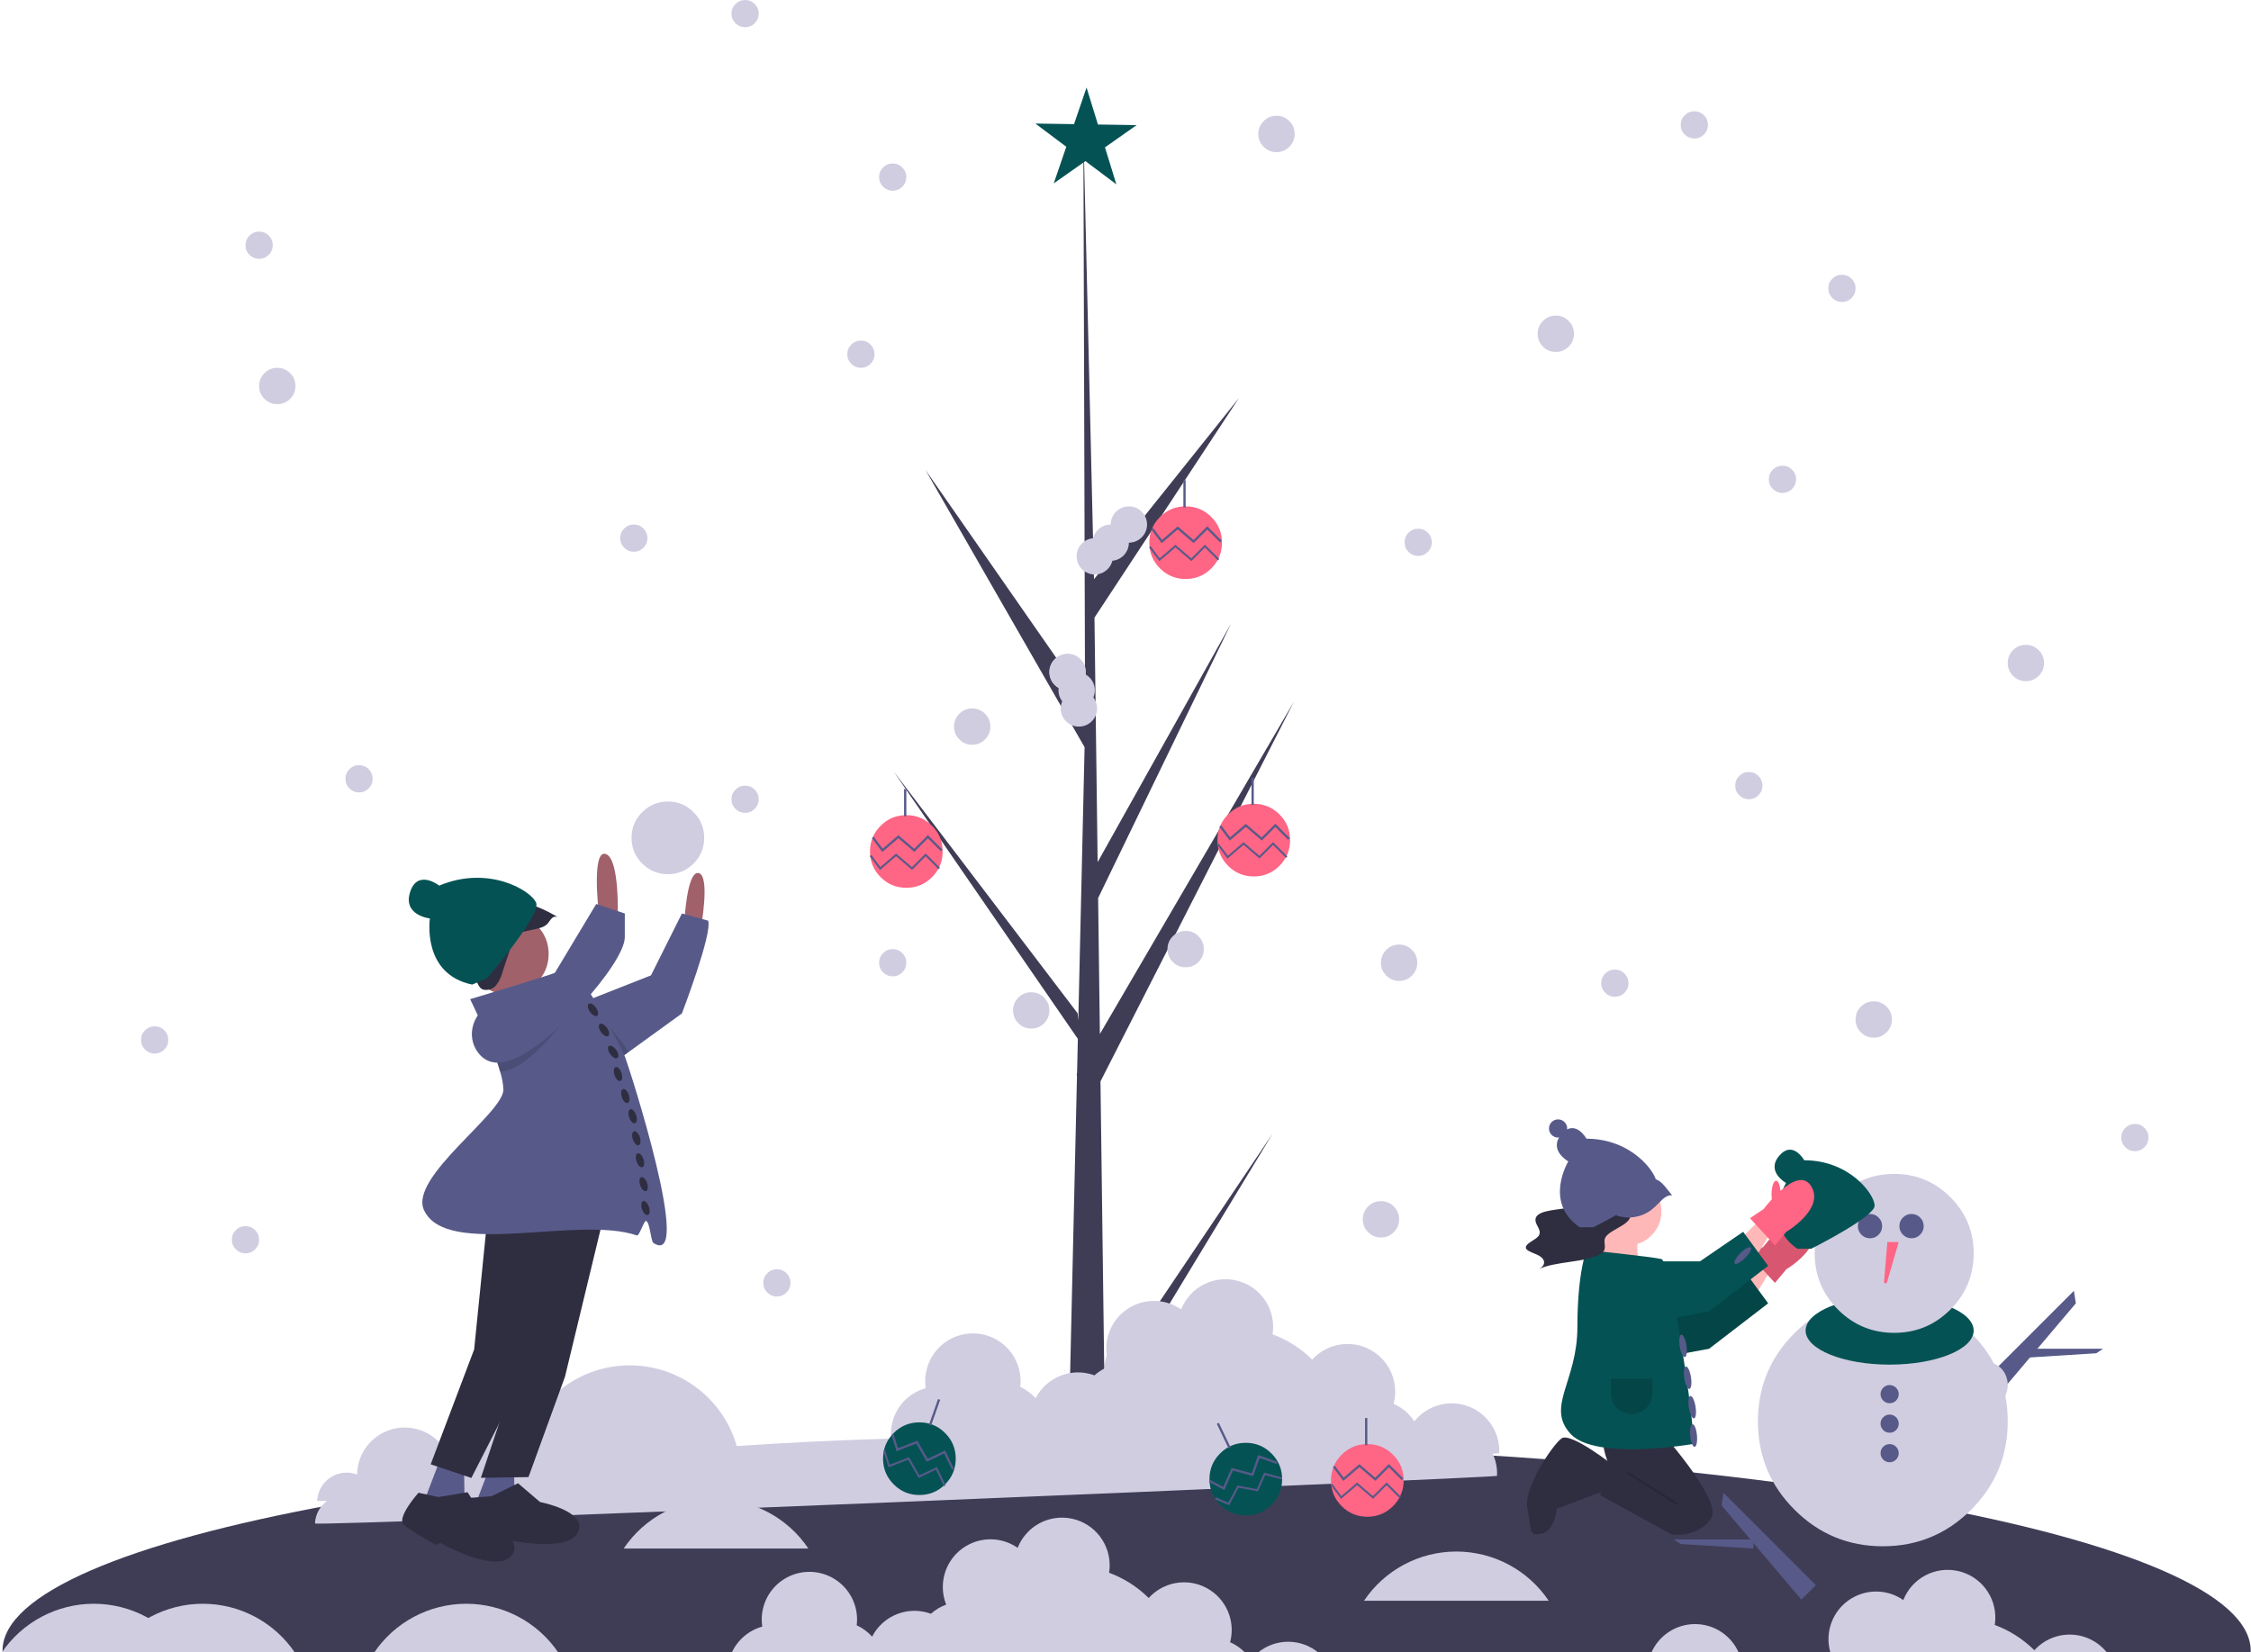 <?xml version="1.0" standalone="no"?>
<!DOCTYPE svg PUBLIC "-//W3C//DTD SVG 1.0//EN" "http://www.w3.org/TR/2001/REC-SVG-20010904/DTD/svg10.dtd">
<svg xmlns="http://www.w3.org/2000/svg" xmlns:xlink="http://www.w3.org/1999/xlink" id="body_1" width="455" height="334">

<g transform="matrix(0.4 0 0 0.4 0.291 -0)">
	<g transform="matrix(1 0 0 1 -31.687 -32.287)">
	</g>
    <path transform="matrix(1 0 0 1 -31.687 -32.287)"  d="M840.827 654.791L834 679L862 679C 858.001 669.436 856.978 660.355 860.444 652L860.444 652L840.827 654.791z" stroke="none" fill="#FFB8B8" fill-rule="nonzero" />
	<g transform="matrix(1 0 0 1 -31.687 -32.287)">
	</g>
    <path transform="matrix(1 0 0 1 -31.687 -32.287)"  d="M1168.313 866.565C 1168.313 866.944 1168.302 867.334 1168.279 867.713L1168.279 867.713L32.261 867.713C 32.238 867.334 32.226 866.944 32.226 866.565C 32.226 808.969 286.549 762.286 600.27 762.286C 913.99 762.286 1168.313 808.969 1168.313 866.565z" stroke="none" fill="#3F3D56" fill-rule="nonzero" />
    <path d="M1013.837 718.374C 1013.837 700.945 1007.675 686.069 995.351 673.745C 983.027 661.42 968.15 655.258 950.721 655.258C 933.292 655.258 918.416 661.42 906.091 673.745C 893.767 686.069 887.605 700.945 887.605 718.374C 887.605 735.803 893.767 750.68 906.091 763.004C 918.416 775.328 933.292 781.49 950.721 781.49C 968.15 781.49 983.027 775.328 995.351 763.004C 1007.675 750.68 1013.837 735.803 1013.837 718.374" stroke="none" fill="#D0CDE1" fill-rule="nonzero" />
	<g>
	</g>
	<g>
	</g>
    <path d="M911.704 672.472C 911.704 662.965 930.714 655.258 954.164 655.258C 977.614 655.258 996.624 662.965 996.624 672.472C 996.624 681.978 977.614 689.685 954.164 689.685C 930.714 689.685 911.704 681.978 911.704 672.472" stroke="none" fill="#055254" fill-rule="nonzero" />
    <path d="M996.624 633.455C 996.624 622.363 992.702 612.896 984.86 605.054C 977.017 597.211 967.55 593.29 956.459 593.29C 945.368 593.29 935.901 597.211 928.058 605.054C 920.216 612.896 916.294 622.363 916.294 633.455C 916.294 644.546 920.216 654.013 928.058 661.855C 935.901 669.698 945.368 673.619 956.459 673.619C 967.55 673.619 977.017 669.698 984.86 661.855C 992.702 654.013 996.624 644.546 996.624 633.455" stroke="none" fill="#D0CDE1" fill-rule="nonzero" />
	<g>
	</g>
    <path d="M950.386 619.684C 950.386 617.987 949.786 616.539 948.586 615.339C 947.387 614.14 945.938 613.54 944.242 613.54C 942.545 613.54 941.097 614.14 939.897 615.339C 938.698 616.539 938.098 617.987 938.098 619.684C 938.098 621.38 938.698 622.828 939.897 624.028C 941.097 625.228 942.545 625.828 944.242 625.828C 945.938 625.828 947.387 625.228 948.586 624.028C 949.786 622.828 950.386 621.38 950.386 619.684" stroke="none" fill="#575A89" fill-rule="nonzero" />
	<g>
	</g>
    <path d="M971.377 619.684C 971.377 617.987 970.777 616.539 969.578 615.339C 968.378 614.14 966.93 613.54 965.233 613.54C 963.537 613.54 962.089 614.14 960.889 615.339C 959.689 616.539 959.09 617.987 959.09 619.684C 959.09 621.38 959.689 622.828 960.889 624.028C 962.089 625.228 963.537 625.828 965.233 625.828C 966.93 625.828 968.378 625.228 969.578 624.028C 970.777 622.828 971.377 621.38 971.377 619.684" stroke="none" fill="#575A89" fill-rule="nonzero" />
	<g>
	</g>
	<g transform="matrix(1 0 0 1 -31.687 -32.287)">
	</g>
    <path transform="matrix(1 0 0 1 -31.687 -32.287)"  d="M984.703 660.004L983.026 680.125C 982.994 680.508 983.258 680.854 983.637 680.924C 984.015 680.994 984.385 680.766 984.493 680.397L984.493 680.397L990.441 660.004L984.703 660.004z" stroke="none" fill="#FF6584" fill-rule="nonzero" />
	<g>
	</g>
    <path d="M916.882 801.169L909.579 808.472L869.244 760.834L870.222 754.508L916.882 801.169L916.882 801.169" stroke="none" fill="#575A89" fill-rule="nonzero" />
	<g>
	</g>
    <path d="M885.31 778.047L885.31 782.638L848.588 780.343L845.145 778.047L885.31 778.047L885.31 778.047" stroke="none" fill="#575A89" fill-rule="nonzero" />
	<g>
	</g>
    <path d="M903.671 700.013C 903.671 693.675 908.295 688.538 913.999 688.538C 919.703 688.538 924.327 693.675 924.327 700.013C 924.327 706.351 919.703 711.489 913.999 711.489C 908.295 711.489 903.671 706.351 903.671 700.013" stroke="none" fill="#D0CDE1" fill-rule="nonzero" />
	<g>
	</g>
    <path d="M1000.626 699.036L1007.929 706.339L1048.264 658.701L1047.287 652.375L1000.626 699.036L1000.626 699.036" stroke="none" fill="#575A89" fill-rule="nonzero" />
	<g>
	</g>
    <path d="M1021.87 681.652L1021.87 686.242L1058.592 683.947L1062.035 681.652L1021.87 681.652L1021.87 681.652" stroke="none" fill="#575A89" fill-rule="nonzero" />
	<g>
	</g>
    <path d="M993.181 700.013C 993.181 693.675 997.805 688.538 1003.509 688.538C 1009.213 688.538 1013.837 693.675 1013.837 700.013C 1013.837 706.351 1009.213 711.489 1003.509 711.489C 997.805 711.489 993.181 706.351 993.181 700.013" stroke="none" fill="#D0CDE1" fill-rule="nonzero" />
    <path d="M958.754 704.603C 958.754 703.336 958.306 702.254 957.41 701.358C 956.513 700.461 955.431 700.013 954.164 700.013C 952.896 700.013 951.814 700.461 950.918 701.358C 950.022 702.254 949.574 703.336 949.574 704.603C 949.574 705.871 950.022 706.953 950.918 707.849C 951.814 708.746 952.896 709.194 954.164 709.194C 955.431 709.194 956.513 708.746 957.41 707.849C 958.306 706.953 958.754 705.871 958.754 704.603" stroke="none" fill="#575A89" fill-rule="nonzero" />
	<g>
	</g>
    <path d="M958.754 719.522C 958.754 718.254 958.306 717.172 957.41 716.276C 956.513 715.38 955.431 714.931 954.164 714.931C 952.896 714.931 951.814 715.38 950.918 716.276C 950.022 717.172 949.574 718.254 949.574 719.522C 949.574 720.789 950.022 721.871 950.918 722.768C 951.814 723.664 952.896 724.112 954.164 724.112C 955.431 724.112 956.513 723.664 957.41 722.768C 958.306 721.871 958.754 720.789 958.754 719.522" stroke="none" fill="#575A89" fill-rule="nonzero" />
	<g>
	</g>
    <path d="M958.754 734.44C 958.754 733.173 958.306 732.091 957.41 731.194C 956.513 730.298 955.431 729.85 954.164 729.85C 952.896 729.85 951.814 730.298 950.918 731.194C 950.022 732.091 949.574 733.173 949.574 734.44C 949.574 735.708 950.022 736.79 950.918 737.686C 951.814 738.582 952.896 739.03 954.164 739.03C 955.431 739.03 956.513 738.582 957.41 737.686C 958.306 736.79 958.754 735.708 958.754 734.44" stroke="none" fill="#575A89" fill-rule="nonzero" />
	<g>
	</g>
	<g transform="matrix(1 0 0 1 -31.687 -32.287)">
	</g>
    <path transform="matrix(1 0 0 1 -31.687 -32.287)"  d="M787.462 778.193C 787.954 767.754 781.657 758.19 771.873 754.517C 762.09 750.843 751.054 753.899 744.554 762.082C 741.994 758.177 738.356 755.098 734.082 753.22C 736.918 742.482 732.047 731.197 722.288 725.895C 712.529 720.593 700.411 722.648 692.946 730.871C 687.257 725.233 680.428 720.876 672.917 718.094C 674.836 705.956 667.308 694.32 655.451 691.093C 643.593 687.866 631.207 694.084 626.711 705.521C 617.988 699.453 606.319 699.823 597.999 706.431C 589.679 713.039 586.676 724.322 590.611 734.191C 587.77 735.238 585.152 736.81 582.893 738.826C 571.487 734.624 558.738 739.583 553.169 750.388C 550.987 747.967 548.338 746.014 545.381 744.646C 545.452 744.057 545.526 743.468 545.554 742.865C 545.986 733.698 541.175 725.081 533.143 720.64C 525.112 716.199 515.255 716.705 507.721 721.946C 500.187 727.186 496.284 736.251 497.653 745.326C 486.382 748.396 478.992 759.177 480.193 770.797C 453.151 771.591 427.068 772.858 402.144 774.571C 395.866 752.594 376.913 736.603 354.193 734.114C 331.473 731.625 309.506 743.134 298.62 763.23C 290.045 756.741 278.207 756.721 269.61 763.183C 261.014 769.644 257.742 781.021 261.592 791.062C 260.501 791.258 259.415 791.455 258.333 791.654C 258.372 791.254 258.431 790.86 258.45 790.455C 258.859 781.847 254.642 773.676 247.389 769.024C 240.136 764.371 230.95 763.946 223.298 767.908C 215.646 771.87 210.691 779.616 210.304 788.225C 210.292 788.475 210.311 788.718 210.307 788.967C 205.838 787.27 200.827 787.819 196.832 790.444C 192.837 793.068 190.343 797.45 190.126 802.225C 190.038 804.114 787.419 779.13 787.462 778.193z" stroke="none" fill="#D0CDE1" fill-rule="nonzero" />
	<g transform="matrix(1 0 0 1 -31.687 -32.287)">
	</g>
    <path transform="matrix(1 0 0 1 -31.687 -32.287)"  d="M40.225 418.769C 40.258 418.664 40.293 418.558 40.326 418.453C 40.312 418.499 40.294 418.543 40.28 418.589L40.28 418.589L40.225 418.769z" stroke="none" fill="#2F2E41" fill-rule="nonzero" />
	<g transform="matrix(1 0 0 1 -31.687 -32.287)">
	</g>
    <path transform="matrix(1 0 0 1 -31.687 -32.287)"  d="M589.056 731.618L674.053 605.219L589.23 745.217L589.407 759.44C 583.202 759.487 577.057 759.384 570.972 759.13L570.972 759.13L575.188 576.301L575.072 574.89L575.228 574.617L575.632 557.341L482.549 422.197L575.522 544.411L575.852 548.063L579.036 409.928L498.638 269.814L579.265 385.662L578.423 99.482L578.425 98.53L578.452 99.466L583.789 325.014L657.062 233.397L584.029 344.445L585.629 468.003L653.055 347.415L585.876 486.168L586.766 554.873L684.823 386.895L587.065 578.841L589.056 731.618z" stroke="none" fill="#3F3D56" fill-rule="nonzero" />
    <path d="M547.927 339.679C 547.927 337.143 547.03 334.98 545.238 333.187C 543.445 331.394 541.281 330.498 538.746 330.498C 536.211 330.498 534.047 331.394 532.255 333.187C 530.462 334.98 529.566 337.143 529.566 339.679C 529.566 342.214 530.462 344.377 532.255 346.17C 534.047 347.963 536.211 348.859 538.746 348.859C 541.281 348.859 543.445 347.963 545.238 346.17C 547.03 344.377 547.927 342.214 547.927 339.679" stroke="none" fill="#D0CDE1" fill-rule="nonzero" />
	<g>
	</g>
    <path d="M607.6 479.681C 607.6 477.146 606.704 474.982 604.911 473.19C 603.118 471.397 600.955 470.501 598.419 470.501C 595.884 470.501 593.72 471.397 591.928 473.19C 590.135 474.982 589.239 477.146 589.239 479.681C 589.239 482.216 590.135 484.38 591.928 486.173C 593.72 487.965 595.884 488.862 598.419 488.862C 600.955 488.862 603.118 487.965 604.911 486.173C 606.704 484.38 607.6 482.216 607.6 479.681" stroke="none" fill="#D0CDE1" fill-rule="nonzero" />
	<g>
	</g>
    <path d="M529.566 510.665C 529.566 508.13 528.669 505.966 526.877 504.174C 525.084 502.381 522.92 501.485 520.385 501.485C 517.85 501.485 515.686 502.381 513.894 504.174C 512.101 505.966 511.205 508.13 511.205 510.665C 511.205 513.201 512.101 515.364 513.894 517.157C 515.686 518.95 517.85 519.846 520.385 519.846C 522.92 519.846 525.084 518.95 526.877 517.157C 528.669 515.364 529.566 513.201 529.566 510.665" stroke="none" fill="#D0CDE1" fill-rule="nonzero" />
	<g>
	</g>
    <path d="M499.729 367.22C 499.729 364.685 498.833 362.521 497.04 360.728C 495.248 358.936 493.084 358.04 490.549 358.04C 488.013 358.04 485.85 358.936 484.057 360.728C 482.264 362.521 481.368 364.685 481.368 367.22C 481.368 369.755 482.264 371.919 484.057 373.712C 485.85 375.504 488.013 376.401 490.549 376.401C 493.084 376.401 495.248 375.504 497.04 373.712C 498.833 371.919 499.729 369.755 499.729 367.22" stroke="none" fill="#D0CDE1" fill-rule="nonzero" />
	<g>
	</g>
	<g transform="matrix(1 0 0 1 -31.687 -32.287)">
	</g>
    <path transform="matrix(1 0 0 1 -31.687 -32.287)"  d="M584.204 381.146C 584.204 377.833 582.416 374.777 579.528 373.152C 580.127 368.574 577.231 364.265 572.766 363.089C 568.302 361.913 563.659 364.237 561.925 368.516C 560.19 372.794 561.905 377.695 565.928 379.96C 565.595 382.361 566.245 384.795 567.733 386.71C 565.963 390.817 567.409 395.601 571.156 398.04C 574.904 400.48 579.864 399.866 582.903 396.586C 585.943 393.307 586.178 388.315 583.461 384.763C 583.952 383.621 584.205 382.39 584.204 381.146z" stroke="none" fill="#D0CDE1" fill-rule="nonzero" />
	<g transform="matrix(1 0 0 1 -31.687 -32.287)">
	</g>
    <path transform="matrix(1 0 0 1 -31.687 -32.287)"  d="M601.417 288.194C 596.347 288.194 592.237 292.304 592.237 297.374C 588.037 297.377 584.375 300.231 583.346 304.303C 578.699 304.735 575.116 308.586 575.019 313.252C 574.923 317.918 578.343 321.914 582.968 322.538C 587.593 323.162 591.95 320.217 593.095 315.692C 597.811 315.25 601.416 311.292 601.417 306.555C 606.487 306.555 610.598 302.444 610.598 297.374C 610.598 292.304 606.487 288.194 601.417 288.194z" stroke="none" fill="#D0CDE1" fill-rule="nonzero" />
    <path d="M382.678 403.942C 382.678 402.041 382.005 400.418 380.661 399.073C 379.317 397.729 377.694 397.057 375.792 397.057C 373.891 397.057 372.268 397.729 370.924 399.073C 369.579 400.418 368.907 402.041 368.907 403.942C 368.907 405.843 369.579 407.466 370.924 408.811C 372.268 410.155 373.891 410.827 375.792 410.827C 377.694 410.827 379.317 410.155 380.661 408.811C 382.005 407.466 382.678 405.843 382.678 403.942" stroke="none" fill="#D0CDE1" fill-rule="nonzero" />
	<g>
	</g>
    <path d="M457.269 486.567C 457.269 484.665 456.597 483.042 455.253 481.698C 453.908 480.353 452.285 479.681 450.384 479.681C 448.483 479.681 446.86 480.353 445.515 481.698C 444.171 483.042 443.498 484.665 443.498 486.567C 443.498 488.468 444.171 490.091 445.515 491.435C 446.86 492.78 448.483 493.452 450.384 493.452C 452.285 493.452 453.908 492.78 455.253 491.435C 456.597 490.091 457.269 488.468 457.269 486.567" stroke="none" fill="#D0CDE1" fill-rule="nonzero" />
	<g>
	</g>
    <path d="M794.653 168.692C 794.653 166.157 793.756 163.993 791.964 162.2C 790.171 160.407 788.007 159.511 785.472 159.511C 782.937 159.511 780.773 160.407 778.981 162.2C 777.188 163.993 776.292 166.157 776.292 168.692C 776.292 171.227 777.188 173.391 778.981 175.183C 780.773 176.976 782.937 177.872 785.472 177.872C 788.007 177.872 790.171 176.976 791.964 175.183C 793.756 173.391 794.653 171.227 794.653 168.692" stroke="none" fill="#D0CDE1" fill-rule="nonzero" />
	<g>
	</g>
    <path d="M862.359 63.116C 862.359 61.215 861.687 59.592 860.342 58.247C 858.998 56.903 857.375 56.231 855.473 56.231C 853.572 56.231 851.949 56.903 850.605 58.247C 849.26 59.592 848.588 61.215 848.588 63.116C 848.588 65.017 849.26 66.64 850.605 67.985C 851.949 69.329 853.572 70.001 855.473 70.001C 857.375 70.001 858.998 69.329 860.342 67.985C 861.687 66.64 862.359 65.017 862.359 63.116" stroke="none" fill="#D0CDE1" fill-rule="nonzero" />
	<g>
	</g>
    <path d="M936.95 145.74C 936.95 143.839 936.278 142.216 934.934 140.872C 933.589 139.527 931.966 138.855 930.065 138.855C 928.164 138.855 926.541 139.527 925.196 140.872C 923.852 142.216 923.18 143.839 923.18 145.74C 923.18 147.642 923.852 149.265 925.196 150.609C 926.541 151.954 928.164 152.626 930.065 152.626C 931.966 152.626 933.589 151.954 934.934 150.609C 936.278 149.265 936.95 147.642 936.95 145.74" stroke="none" fill="#D0CDE1" fill-rule="nonzero" />
	<g>
	</g>
    <path d="M1032.198 335.088C 1032.198 332.553 1031.302 330.389 1029.509 328.597C 1027.717 326.804 1025.553 325.908 1023.018 325.908C 1020.482 325.908 1018.319 326.804 1016.526 328.597C 1014.733 330.389 1013.837 332.553 1013.837 335.088C 1013.837 337.623 1014.733 339.787 1016.526 341.58C 1018.319 343.372 1020.482 344.269 1023.018 344.269C 1025.553 344.269 1027.717 343.372 1029.509 341.58C 1031.302 339.787 1032.198 337.623 1032.198 335.088" stroke="none" fill="#D0CDE1" fill-rule="nonzero" />
	<g>
	</g>
    <path d="M906.885 242.25C 906.885 240.349 906.212 238.726 904.868 237.382C 903.523 236.037 901.9 235.365 899.999 235.365C 898.098 235.365 896.475 236.037 895.13 237.382C 893.786 238.726 893.114 240.349 893.114 242.25C 893.114 244.152 893.786 245.775 895.13 247.119C 896.475 248.464 898.098 249.136 899.999 249.136C 901.9 249.136 903.523 248.464 904.868 247.119C 906.212 245.775 906.885 244.152 906.885 242.25" stroke="none" fill="#D0CDE1" fill-rule="nonzero" />
	<g>
	</g>
    <path d="M715.471 486.567C 715.471 484.031 714.574 481.868 712.782 480.075C 710.989 478.282 708.825 477.386 706.29 477.386C 703.755 477.386 701.591 478.282 699.799 480.075C 698.006 481.868 697.11 484.031 697.11 486.567C 697.11 489.102 698.006 491.266 699.799 493.058C 701.591 494.851 703.755 495.747 706.29 495.747C 708.825 495.747 710.989 494.851 712.782 493.058C 714.574 491.266 715.471 489.102 715.471 486.567" stroke="none" fill="#D0CDE1" fill-rule="nonzero" />
	<g>
	</g>
    <path d="M822.194 496.895C 822.194 494.993 821.522 493.37 820.178 492.026C 818.833 490.681 817.21 490.009 815.309 490.009C 813.408 490.009 811.785 490.681 810.44 492.026C 809.096 493.37 808.423 494.993 808.423 496.895C 808.423 498.796 809.096 500.419 810.44 501.763C 811.785 503.108 813.408 503.78 815.309 503.78C 817.21 503.78 818.833 503.108 820.178 501.763C 821.522 500.419 822.194 498.796 822.194 496.895" stroke="none" fill="#D0CDE1" fill-rule="nonzero" />
	<g>
	</g>
    <path d="M148.575 195.086C 148.575 192.551 147.679 190.387 145.886 188.594C 144.093 186.801 141.93 185.905 139.394 185.905C 136.859 185.905 134.695 186.801 132.903 188.594C 131.11 190.387 130.214 192.551 130.214 195.086C 130.214 197.621 131.11 199.785 132.903 201.577C 134.695 203.37 136.859 204.266 139.394 204.266C 141.93 204.266 144.093 203.37 145.886 201.577C 147.679 199.785 148.575 197.621 148.575 195.086" stroke="none" fill="#D0CDE1" fill-rule="nonzero" />
	<g>
	</g>
    <path d="M137.099 123.937C 137.099 122.035 136.427 120.413 135.083 119.068C 133.738 117.724 132.115 117.051 130.214 117.051C 128.313 117.051 126.69 117.724 125.345 119.068C 124.001 120.413 123.329 122.035 123.329 123.937C 123.329 125.838 124.001 127.461 125.345 128.805C 126.69 130.15 128.313 130.822 130.214 130.822C 132.115 130.822 133.738 130.15 135.083 128.805C 136.427 127.461 137.099 125.838 137.099 123.937" stroke="none" fill="#D0CDE1" fill-rule="nonzero" />
	<g>
	</g>
    <path d="M130.214 626.569C 130.214 624.668 129.542 623.045 128.197 621.7C 126.853 620.356 125.23 619.684 123.329 619.684C 121.427 619.684 119.804 620.356 118.46 621.7C 117.115 623.045 116.443 624.668 116.443 626.569C 116.443 628.47 117.115 630.093 118.46 631.438C 119.804 632.782 121.427 633.455 123.329 633.455C 125.23 633.455 126.853 632.782 128.197 631.438C 129.542 630.093 130.214 628.47 130.214 626.569" stroke="none" fill="#D0CDE1" fill-rule="nonzero" />
	<g>
	</g>
    <path d="M398.744 648.373C 398.744 646.472 398.071 644.849 396.727 643.504C 395.382 642.16 393.76 641.487 391.858 641.487C 389.957 641.487 388.334 642.16 386.989 643.504C 385.645 644.849 384.973 646.472 384.973 648.373C 384.973 650.274 385.645 651.897 386.989 653.242C 388.334 654.586 389.957 655.258 391.858 655.258C 393.76 655.258 395.382 654.586 396.727 653.242C 398.071 651.897 398.744 650.274 398.744 648.373" stroke="none" fill="#D0CDE1" fill-rule="nonzero" />
	<g>
	</g>
    <path d="M955.311 515.256C 955.311 512.721 954.415 510.557 952.622 508.764C 950.83 506.971 948.666 506.075 946.131 506.075C 943.596 506.075 941.432 506.971 939.639 508.764C 937.847 510.557 936.951 512.721 936.95 515.256C 936.951 517.791 937.847 519.955 939.639 521.747C 941.432 523.54 943.596 524.436 946.131 524.436C 948.666 524.436 950.83 523.54 952.622 521.747C 954.415 519.955 955.311 517.791 955.311 515.256" stroke="none" fill="#D0CDE1" fill-rule="nonzero" />
	<g>
	</g>
    <path d="M1084.986 574.929C 1084.986 573.028 1084.314 571.405 1082.969 570.06C 1081.625 568.716 1080.002 568.043 1078.101 568.043C 1076.199 568.043 1074.576 568.716 1073.232 570.06C 1071.888 571.405 1071.215 573.028 1071.215 574.929C 1071.215 576.83 1071.888 578.453 1073.232 579.798C 1074.576 581.142 1076.199 581.814 1078.101 581.814C 1080.002 581.814 1081.625 581.142 1082.969 579.798C 1084.314 578.453 1084.986 576.83 1084.986 574.929" stroke="none" fill="#D0CDE1" fill-rule="nonzero" />
	<g>
	</g>
    <path d="M326.447 271.972C 326.447 270.071 325.775 268.448 324.43 267.104C 323.086 265.759 321.463 265.087 319.562 265.087C 317.66 265.087 316.037 265.759 314.693 267.104C 313.349 268.448 312.676 270.071 312.676 271.972C 312.676 273.874 313.349 275.497 314.693 276.841C 316.037 278.185 317.66 278.858 319.562 278.858C 321.463 278.858 323.086 278.185 324.43 276.841C 325.775 275.497 326.447 273.874 326.447 271.972" stroke="none" fill="#D0CDE1" fill-rule="nonzero" />
	<g>
	</g>
    <path d="M706.29 616.241C 706.29 613.706 705.394 611.542 703.601 609.75C 701.809 607.957 699.645 607.061 697.11 607.061C 694.575 607.061 692.411 607.957 690.618 609.75C 688.826 611.542 687.929 613.706 687.929 616.241C 687.929 618.776 688.826 620.94 690.618 622.733C 692.411 624.525 694.575 625.422 697.11 625.422C 699.645 625.422 701.809 624.525 703.601 622.733C 705.394 620.94 706.29 618.776 706.29 616.241" stroke="none" fill="#D0CDE1" fill-rule="nonzero" />
	<g>
	</g>
    <path d="M382.678 6.885C 382.678 4.984 382.005 3.361 380.661 2.017C 379.317 0.672 377.694 0 375.792 0C 373.891 0 372.268 0.672 370.924 2.017C 369.579 3.361 368.907 4.984 368.907 6.885C 368.907 8.787 369.579 10.41 370.924 11.754C 372.268 13.099 373.891 13.771 375.792 13.771C 377.694 13.771 379.317 13.099 380.661 11.754C 382.005 10.41 382.678 8.787 382.678 6.885" stroke="none" fill="#D0CDE1" fill-rule="nonzero" />
	<g>
	</g>
    <path d="M457.269 89.51C 457.269 87.609 456.597 85.986 455.253 84.641C 453.908 83.297 452.285 82.624 450.384 82.624C 448.483 82.624 446.86 83.297 445.515 84.641C 444.171 85.986 443.498 87.609 443.498 89.51C 443.498 91.411 444.171 93.034 445.515 94.379C 446.86 95.723 448.483 96.395 450.384 96.395C 452.285 96.395 453.908 95.723 455.253 94.379C 456.597 93.034 457.269 91.411 457.269 89.51" stroke="none" fill="#D0CDE1" fill-rule="nonzero" />
	<g>
	</g>
    <path d="M441.203 179.02C 441.203 177.118 440.531 175.496 439.187 174.151C 437.842 172.807 436.219 172.134 434.318 172.134C 432.417 172.134 430.794 172.807 429.449 174.151C 428.105 175.496 427.433 177.118 427.433 179.02C 427.433 180.921 428.105 182.544 429.449 183.888C 430.794 185.233 432.417 185.905 434.318 185.905C 436.219 185.905 437.842 185.233 439.187 183.888C 440.531 182.544 441.203 180.921 441.203 179.02" stroke="none" fill="#D0CDE1" fill-rule="nonzero" />
	<g>
	</g>
    <path d="M653.502 67.706C 653.502 65.171 652.606 63.007 650.814 61.215C 649.021 59.422 646.857 58.526 644.322 58.526C 641.787 58.526 639.623 59.422 637.83 61.215C 636.038 63.007 635.141 65.171 635.141 67.706C 635.141 70.241 636.038 72.405 637.83 74.198C 639.623 75.99 641.787 76.887 644.322 76.887C 646.857 76.887 649.021 75.99 650.814 74.198C 652.606 72.405 653.502 70.241 653.502 67.706" stroke="none" fill="#D0CDE1" fill-rule="nonzero" />
	<g>
	</g>
    <path d="M722.816 274.087C 722.816 272.186 722.144 270.563 720.799 269.218C 719.455 267.874 717.832 267.202 715.931 267.202C 714.029 267.202 712.406 267.874 711.062 269.218C 709.717 270.563 709.045 272.186 709.045 274.087C 709.045 275.988 709.717 277.611 711.062 278.956C 712.406 280.3 714.029 280.972 715.931 280.972C 717.832 280.972 719.455 280.3 720.799 278.956C 722.144 277.611 722.816 275.988 722.816 274.087" stroke="none" fill="#D0CDE1" fill-rule="nonzero" />
	<g>
	</g>
    <path d="M889.9 397.057C 889.9 395.155 889.228 393.532 887.884 392.188C 886.539 390.844 884.916 390.171 883.015 390.171C 881.114 390.171 879.491 390.844 878.146 392.188C 876.802 393.532 876.13 395.155 876.13 397.057C 876.13 398.958 876.802 400.581 878.146 401.925C 879.491 403.27 881.114 403.942 883.015 403.942C 884.916 403.942 886.539 403.27 887.884 401.925C 889.228 400.581 889.9 398.958 889.9 397.057" stroke="none" fill="#D0CDE1" fill-rule="nonzero" />
	<g>
	</g>
    <path d="M187.592 393.614C 187.592 391.713 186.92 390.09 185.575 388.745C 184.231 387.401 182.608 386.729 180.707 386.729C 178.805 386.729 177.182 387.401 175.838 388.745C 174.494 390.09 173.821 391.713 173.821 393.614C 173.821 395.515 174.494 397.138 175.838 398.483C 177.182 399.827 178.805 400.499 180.707 400.499C 182.608 400.499 184.231 399.827 185.575 398.483C 186.92 397.138 187.592 395.515 187.592 393.614" stroke="none" fill="#D0CDE1" fill-rule="nonzero" />
	<g>
	</g>
    <path d="M84.311 525.584C 84.311 523.682 83.639 522.059 82.295 520.715C 80.95 519.371 79.327 518.698 77.426 518.698C 75.525 518.698 73.902 519.371 72.557 520.715C 71.213 522.059 70.541 523.682 70.541 525.584C 70.541 527.485 71.213 529.108 72.557 530.452C 73.902 531.797 75.525 532.469 77.426 532.469C 79.327 532.469 80.95 531.797 82.295 530.452C 83.639 529.108 84.311 527.485 84.311 525.584" stroke="none" fill="#D0CDE1" fill-rule="nonzero" />
	<g>
	</g>
    <path d="M355.136 423.451C 355.136 418.38 353.344 414.053 349.758 410.467C 346.173 406.882 341.845 405.09 336.775 405.09C 331.705 405.09 327.377 406.882 323.792 410.467C 320.207 414.053 318.414 418.38 318.414 423.451C 318.414 428.521 320.207 432.849 323.792 436.434C 327.377 440.019 331.705 441.812 336.775 441.812C 341.845 441.812 346.173 440.019 349.758 436.434C 353.344 432.849 355.136 428.521 355.136 423.451" stroke="none" fill="#D0CDE1" fill-rule="nonzero" />
	<g>
	</g>
	<g>
	</g>
    <path d="M878.998 644.93L889.327 634.602L895.064 640.34L885.884 655.258L878.998 644.93L878.998 644.93" stroke="none" fill="#FFB8B8" fill-rule="nonzero" />
	<g transform="matrix(1 0 0 1 -31.687 -32.287)">
	</g>
    <path transform="matrix(1 0 0 1 -31.687 -32.287)"  d="M915.276 666.889L922.161 662.299C 922.161 662.299 939.374 639.348 946.26 650.823C 953.145 662.299 933.637 673.775 933.637 673.775L933.637 673.775L927.899 680.66L915.276 666.889z" stroke="none" fill="#FF6584" fill-rule="nonzero" />
	<g transform="matrix(1 0 0 1 -31.687 -32.287)">
	</g>
    <path transform="matrix(1 0 0 1 -31.687 -32.287)"  d="M915.276 666.889L922.161 662.299C 922.161 662.299 939.374 639.348 946.26 650.823C 953.145 662.299 933.637 673.775 933.637 673.775L933.637 673.775L927.899 680.66L915.276 666.889z" stroke="none" fill="#000000" fill-rule="nonzero" fill-opacity="0.149" />
	<g>
	</g>
    <path d="M821.62 656.406L858.342 656.406L880.146 641.487L892.769 658.701L862.933 681.652L831.948 687.39L821.62 656.406L821.62 656.406" stroke="none" fill="#055254" fill-rule="nonzero" />
	<g>
	</g>
    <path d="M821.62 656.406L858.342 656.406L880.146 641.487L892.769 658.701L862.933 681.652L831.948 687.39L821.62 656.406L821.62 656.406" stroke="none" fill="#000000" fill-rule="nonzero" fill-opacity="0.149" />
	<g transform="matrix(1 0 0 1 -31.687 -32.287)">
	</g>
    <path transform="matrix(1 0 0 1 -31.687 -32.287)"  d="M868.226 753.53C 868.226 753.53 901.505 790.252 895.767 799.433C 890.029 808.613 877.406 808.613 875.111 807.466C 872.816 806.318 839.536 787.957 839.536 787.957L839.536 787.957L844.127 773.039C 844.127 773.039 837.241 756.973 844.127 755.825C 851.012 754.678 868.226 753.53 868.226 753.53z" stroke="none" fill="#2F2E41" fill-rule="nonzero" />
	<g transform="matrix(1 0 0 1 -31.687 -32.287)">
	</g>
    <path transform="matrix(1 0 0 1 -31.687 -32.287)"  d="M846.422 773.039C 846.422 773.039 824.618 755.825 820.028 759.268C 815.438 762.711 800.519 784.514 802.814 794.843C 805.11 805.171 802.814 808.613 809.7 807.466C 816.585 806.318 817.733 794.843 817.733 794.843L817.733 794.843L841.832 785.662L846.422 773.039z" stroke="none" fill="#2F2E41" fill-rule="nonzero" />
	<g transform="matrix(0.537 -0.844 0.844 0.537 -292.518 1061.593)">
	</g>
    <path d="M821.312 744.678L821.928 743.71L847.175 759.776L846.559 760.744z" stroke="none" fill="#000000" fill-rule="nonzero" fill-opacity="0.149" />
    <path d="M838.834 612.225C 838.834 607.471 837.153 603.414 833.792 600.053C 830.431 596.692 826.374 595.011 821.62 595.011C 816.867 595.011 812.81 596.692 809.449 600.053C 806.087 603.414 804.407 607.471 804.407 612.225C 804.407 616.978 806.087 621.035 809.449 624.396C 812.81 627.758 816.867 629.438 821.62 629.438C 826.374 629.438 830.431 627.758 833.792 624.396C 837.153 621.035 838.834 616.978 838.834 612.225" stroke="none" fill="#FFB8B8" fill-rule="nonzero" />
	<g>
	</g>
	<g transform="matrix(1 0 0 1 -31.687 -32.287)">
	</g>
    <path transform="matrix(1 0 0 1 -31.687 -32.287)"  d="M832.651 664.02C 832.651 664.02 828.061 675.496 828.061 703.038C 828.061 730.579 811.995 743.202 824.618 756.973C 837.241 770.744 887 762 887 762C 887 762 886.463 762.425 886.587 761.563C 887.734 753.53 875.111 669.758 870.521 668.611C 865.931 667.463 832.651 664.02 832.651 664.02z" stroke="none" fill="#055254" fill-rule="nonzero" />
	<g>
	</g>
    <path d="M878.998 625.995L889.327 615.667L895.064 621.405L885.884 636.323L878.998 625.995L878.998 625.995" stroke="none" fill="#FFB8B8" fill-rule="nonzero" />
	<g transform="matrix(1 0 0 1 -31.687 -32.287)">
	</g>
    <path transform="matrix(1 0 0 1 -31.687 -32.287)"  d="M820.529 643.156C 816.728 643.713 812.532 644.138 809.841 645.298C 806.311 646.82 806.517 649.104 807.475 651.098C 808.433 653.092 809.933 655.169 808.333 657.103C 807.403 658.227 805.5 659.192 804.014 660.227C 802.529 661.262 801.436 662.478 802.313 663.608C 803.231 664.789 806.039 665.588 808.012 666.565C 812.275 668.677 812.335 671.865 808.153 674C 811.753 671.834 818.621 670.868 824.921 669.946C 831.22 669.023 837.989 667.799 840.631 665.442C 843.325 663.04 840.82 660.242 842.218 657.685C 843.414 655.499 847.318 653.699 850.437 651.806C 853.556 649.912 856.013 647.579 853.961 645.487C 852.447 643.943 848.572 642.595 849.309 640.972C 849.764 639.968 851.897 639.218 853.429 638.381C 854.961 637.544 855.815 636.292 853.885 635.583C 846.877 636.847 839.742 638.042 832.831 639.38C 828.568 640.205 826.044 643.156 820.529 643.156z" stroke="none" fill="#2F2E41" fill-rule="nonzero" />
	<g>
	</g>
    <path d="M821.62 637.471L858.342 637.471L880.146 622.553L892.769 639.766L862.933 662.717L831.948 668.455L821.62 637.471L821.62 637.471" stroke="none" fill="#055254" fill-rule="nonzero" />
	<g transform="matrix(1 0 0 1 -31.687 -32.287)">
	</g>
    <path transform="matrix(1 0 0 1 -31.687 -32.287)"  d="M946.138 663.447C 946.138 663.447 978.27 647.381 978.27 641.643C 978.27 635.905 965.646 618.692 942.695 618.692C 942.695 618.692 936.957 608.364 930.072 616.397C 923.187 624.43 933.515 630.167 933.515 630.167C 933.515 630.167 920.891 650.823 939.252 663.447L939.252 663.447L946.138 663.447z" stroke="none" fill="#055254" fill-rule="nonzero" />
    <path d="M651.207 424.598C 651.207 419.528 649.415 415.2 645.83 411.615C 642.244 408.03 637.917 406.237 632.846 406.237C 627.776 406.237 623.448 408.03 619.863 411.615C 616.278 415.2 614.485 419.528 614.485 424.598C 614.485 429.668 616.278 433.996 619.863 437.581C 623.448 441.167 627.776 442.959 632.846 442.959C 637.917 442.959 642.244 441.167 645.83 437.581C 649.415 433.996 651.207 429.668 651.207 424.598" stroke="none" fill="#FF6584" fill-rule="nonzero" />
	<g>
	</g>
	<g>
	</g>
    <path d="M620.705 424.859L615.45 417.842L616.369 417.154L620.889 423.189L628.83 416.384L636.833 423.243L643.748 416.328L651.039 423.619L650.228 424.43L643.748 417.95L636.893 424.805L628.83 417.894L620.705 424.859L620.705 424.859" stroke="none" fill="#575A89" fill-rule="nonzero" />
	<g>
	</g>
    <path d="M619.569 433.933L614.362 426.977L615.163 426.378L619.729 432.477L627.682 425.661L635.689 432.524L642.6 425.612L649.84 432.851L649.132 433.558L642.6 427.026L635.742 433.886L627.682 426.977L619.569 433.933L619.569 433.933" stroke="none" fill="#575A89" fill-rule="nonzero" />
	<g>
	</g>
    <path d="M631.699 393.04L632.846 393.04L632.846 406.811L631.699 406.811z" stroke="none" fill="#575A89" fill-rule="nonzero" />
    <path d="M616.78 274.267C 616.78 269.197 614.988 264.869 611.403 261.284C 607.817 257.699 603.49 255.906 598.419 255.906C 593.349 255.906 589.021 257.699 585.436 261.284C 581.851 264.869 580.058 269.197 580.058 274.267C 580.058 279.338 581.851 283.665 585.436 287.251C 589.021 290.836 593.349 292.628 598.419 292.628C 603.49 292.628 607.817 290.836 611.403 287.251C 614.988 283.665 616.78 279.338 616.78 274.267" stroke="none" fill="#FF6584" fill-rule="nonzero" />
	<g>
	</g>
	<g>
	</g>
    <path d="M586.278 274.529L581.023 267.511L581.942 266.823L586.462 272.859L594.403 266.053L602.406 272.913L609.321 265.997L616.612 273.288L615.801 274.099L609.321 267.62L602.466 274.475L594.403 267.564L586.278 274.529L586.278 274.529" stroke="none" fill="#575A89" fill-rule="nonzero" />
	<g>
	</g>
    <path d="M585.142 283.601L579.935 276.647L580.736 276.047L585.302 282.147L593.256 275.33L601.262 282.193L608.173 275.282L615.413 282.521L614.706 283.228L608.173 276.696L601.315 283.556L593.256 276.647L585.142 283.601L585.142 283.601" stroke="none" fill="#575A89" fill-rule="nonzero" />
	<g>
	</g>
    <path d="M597.272 242.709L598.419 242.709L598.419 256.48L597.272 256.48z" stroke="none" fill="#575A89" fill-rule="nonzero" />
    <path d="M475.63 430.336C 475.63 425.266 473.838 420.938 470.252 417.353C 466.667 413.768 462.339 411.975 457.269 411.975C 452.199 411.975 447.871 413.768 444.286 417.353C 440.701 420.938 438.908 425.266 438.908 430.336C 438.908 435.406 440.701 439.734 444.286 443.319C 447.871 446.904 452.199 448.697 457.269 448.697C 462.339 448.697 466.667 446.904 470.252 443.319C 473.838 439.734 475.63 435.406 475.63 430.336" stroke="none" fill="#FF6584" fill-rule="nonzero" />
	<g>
	</g>
	<g>
	</g>
    <path d="M445.128 430.597L439.873 423.579L440.792 422.891L445.312 428.927L453.253 422.121L461.255 428.981L468.171 422.065L475.462 429.357L474.651 430.168L468.171 423.688L461.316 430.543L453.253 423.632L445.128 430.597L445.128 430.597" stroke="none" fill="#575A89" fill-rule="nonzero" />
	<g>
	</g>
    <path d="M443.992 439.67L438.785 432.716L439.586 432.116L444.152 438.215L452.105 431.399L460.112 438.262L467.024 431.35L474.262 438.589L473.555 439.296L467.024 432.765L460.165 439.623L452.105 432.716L443.992 439.67L443.992 439.67" stroke="none" fill="#575A89" fill-rule="nonzero" />
	<g>
	</g>
    <path d="M456.122 398.778L457.269 398.778L457.269 412.549L456.122 412.549z" stroke="none" fill="#575A89" fill-rule="nonzero" />
	<g>
	</g>
    <path d="M563.405 93.16L547.768 81.426L531.776 92.672L538.104 74.174L522.466 62.439L542.014 62.741L548.342 44.243L554.096 62.928L573.644 63.23L557.652 74.476L563.405 93.16L563.405 93.16" stroke="none" fill="#055254" fill-rule="nonzero" />
	<g transform="matrix(1 0 0 1 -31.687 -32.287)">
	</g>
    <path transform="matrix(1 0 0 1 -31.687 -32.287)"  d="M788.58 766.752C 789.072 756.313 782.774 746.749 772.991 743.076C 763.208 739.403 752.172 742.459 745.672 750.641C 743.112 746.736 739.474 743.658 735.2 741.779C 738.036 731.041 733.165 719.756 723.406 714.454C 713.647 709.152 701.529 711.207 694.063 719.43C 688.375 713.792 681.546 709.435 674.034 706.654C 675.953 694.515 668.426 682.879 656.569 679.652C 644.711 676.425 632.325 682.643 627.829 694.08C 619.106 688.012 607.437 688.383 599.117 694.991C 590.797 701.599 587.794 712.881 591.729 722.751C 588.888 723.797 586.27 725.37 584.011 727.385C 572.605 723.183 559.856 728.142 554.287 738.947C 552.105 736.527 549.456 734.574 546.499 733.206C 546.57 732.616 546.644 732.027 546.672 731.424C 547.104 722.257 542.292 713.64 534.261 709.199C 526.23 704.758 516.373 705.265 508.839 710.505C 501.305 715.746 497.401 724.811 498.771 733.885C 487.5 736.955 480.11 747.736 481.311 759.356C 454.268 760.15 428.186 761.417 403.262 763.131C 396.984 741.154 378.031 725.162 355.311 722.673C 332.591 720.184 310.624 731.693 299.738 751.79C 291.163 745.3 279.325 745.28 270.728 751.742C 262.132 758.203 258.86 769.58 262.71 779.621C 261.619 779.817 260.533 780.014 259.451 780.213C 259.49 779.813 259.549 779.419 259.567 779.014C 259.977 770.406 255.76 762.235 248.507 757.583C 241.253 752.931 232.068 752.505 224.416 756.467C 216.763 760.429 211.809 768.176 211.422 776.784C 211.41 777.034 211.429 777.277 211.425 777.526C 206.956 775.829 201.945 776.379 197.95 779.003C 193.955 781.628 191.461 786.009 191.244 790.784C 191.156 792.673 788.537 767.689 788.58 766.752z" stroke="none" fill="#D0CDE1" fill-rule="nonzero" />
	<g transform="matrix(1 0 0 1 -31.687 -32.287)">
	</g>
    <path transform="matrix(1 0 0 1 -31.687 -32.287)"  d="M203.706 867.437C 204.613 867.482 205.517 867.574 206.415 867.713L206.415 867.713L198.829 867.713C 200.44 867.447 202.076 867.355 203.706 867.437z" stroke="none" fill="#D0CDE1" fill-rule="nonzero" />
	<g transform="matrix(1 0 0 1 -31.687 -32.287)">
	</g>
    <path transform="matrix(1 0 0 1 -31.687 -32.287)"  d="M313.23 867.713L219.887 867.713C 230.327 852.16 247.827 842.83 266.558 842.83C 285.29 842.83 302.79 852.16 313.23 867.713z" stroke="none" fill="#D0CDE1" fill-rule="nonzero" />
	<g transform="matrix(1 0 0 1 -31.687 -32.287)">
	</g>
    <path transform="matrix(1 0 0 1 -31.687 -32.287)"  d="M125.03 867.713L31.687 867.713C 42.126 852.16 59.627 842.83 78.358 842.83C 97.089 842.83 114.59 852.16 125.03 867.713z" stroke="none" fill="#D0CDE1" fill-rule="nonzero" />
	<g transform="matrix(1 0 0 1 -31.687 -32.287)">
	</g>
    <path transform="matrix(1 0 0 1 -31.687 -32.287)"  d="M180.113 867.713L86.77 867.713C 97.209 852.16 114.71 842.83 133.441 842.83C 152.172 842.83 169.673 852.16 180.113 867.713z" stroke="none" fill="#D0CDE1" fill-rule="nonzero" />
	<g transform="matrix(1 0 0 1 -31.687 -32.287)">
	</g>
    <path transform="matrix(1 0 0 1 -31.687 -32.287)"  d="M439.462 814.925L346.119 814.925C 356.559 799.373 374.059 790.042 392.79 790.042C 411.522 790.042 429.022 799.373 439.462 814.925L439.462 814.925L439.462 814.925z" stroke="none" fill="#D0CDE1" fill-rule="nonzero" />
	<g transform="matrix(1 0 0 1 -31.687 -32.287)">
	</g>
    <path transform="matrix(1 0 0 1 -31.687 -32.287)"  d="M813.567 841.319L720.224 841.319C 730.664 825.766 748.164 816.436 766.896 816.436C 785.627 816.436 803.128 825.766 813.567 841.319z" stroke="none" fill="#D0CDE1" fill-rule="nonzero" />
	<g transform="matrix(1 0 0 1 -31.687 -32.287)">
	</g>
    <path transform="matrix(1 0 0 1 -31.687 -32.287)"  d="M652.576 862.273C 655.491 863.563 658.127 865.411 660.333 867.713L660.333 867.713L400.651 867.713C 403.59 861.196 409.262 856.314 416.143 854.378C 415.907 852.826 415.826 851.253 415.902 849.685C 416.3 841.084 421.257 833.349 428.905 829.394C 436.553 825.439 445.73 825.866 452.978 830.513C 460.227 835.16 464.444 843.322 464.042 851.922C 464.02 852.519 463.951 853.104 463.87 853.701C 466.83 855.066 469.481 857.018 471.662 859.439C 477.236 848.64 489.98 843.685 501.384 847.883C 503.643 845.864 506.264 844.291 509.107 843.247C 507.834 840.075 507.259 836.666 507.42 833.251C 507.815 824.492 512.94 816.64 520.8 812.755C 528.66 808.869 538.011 809.564 545.21 814.569C 549.526 803.604 561.143 797.371 572.666 799.838C 584.19 802.305 592.237 812.747 591.686 824.519C 591.641 825.399 591.549 826.276 591.41 827.146C 598.919 829.929 605.746 834.284 611.435 839.919C 618.896 831.678 631.027 829.613 640.795 834.921C 650.562 840.228 655.43 851.53 652.576 862.273z" stroke="none" fill="#D0CDE1" fill-rule="nonzero" />
	<g transform="matrix(1 0 0 1 -31.687 -32.287)">
	</g>
    <path transform="matrix(1 0 0 1 -31.687 -32.287)"  d="M909.664 867.713L865.368 867.713C 869.162 858.849 877.875 853.101 887.516 853.101C 897.157 853.101 905.87 858.849 909.664 867.713z" stroke="none" fill="#D0CDE1" fill-rule="nonzero" />
	<g transform="matrix(1 0 0 1 -31.687 -32.287)">
	</g>
    <path transform="matrix(1 0 0 1 -31.687 -32.287)"  d="M1095.844 867.713L955.991 867.713C 955.179 865.105 954.834 862.374 954.97 859.645C 955.364 850.886 960.49 843.034 968.349 839.149C 976.209 835.263 985.56 835.958 992.759 840.963C 997.076 829.998 1008.692 823.765 1020.216 826.232C 1031.739 828.699 1039.786 839.141 1039.235 850.912C 1039.19 851.793 1039.098 852.67 1038.96 853.54C 1046.468 856.323 1053.296 860.678 1058.985 866.313C 1063.767 861.046 1070.632 858.162 1077.741 858.432C 1084.849 858.702 1091.475 862.099 1095.844 867.713z" stroke="none" fill="#D0CDE1" fill-rule="nonzero" />
	<g transform="matrix(1 0 0 1 -31.687 -32.287)">
	</g>
    <path transform="matrix(1 0 0 1 -31.687 -32.287)"  d="M697.422 867.713L666.392 867.713C 675.348 860.136 688.466 860.136 697.422 867.713z" stroke="none" fill="#D0CDE1" fill-rule="nonzero" />
    <path d="M276.516 482.13C 276.516 476.484 274.52 471.664 270.527 467.672C 266.535 463.68 261.716 461.683 256.07 461.683C 250.424 461.683 245.604 463.68 241.612 467.672C 237.62 471.664 235.623 476.484 235.623 482.13C 235.623 487.776 237.62 492.595 241.612 496.587C 245.604 500.58 250.424 502.576 256.07 502.576C 261.716 502.576 266.535 500.58 270.527 496.587C 274.52 492.595 276.516 487.776 276.516 482.13" stroke="none" fill="#A0616A" fill-rule="nonzero" />
	<g>
	</g>
	<g transform="matrix(1 0 0 1 -31.687 -32.287)">
	</g>
    <path transform="matrix(1 0 0 1 -31.687 -32.287)"  d="M292.567 488.346C 299.852 488.802 306.611 492.181 312.928 495.837C 311.849 495.292 310.536 495.551 309.745 496.465C 308.902 497.283 308.373 498.374 307.561 499.222C 306.054 500.8 303.792 501.345 301.662 501.819L301.662 501.819L291.736 504.028L282.53 506.076C 280.242 506.738 277.849 506.958 275.479 506.724C 273.136 506.337 270.817 504.826 270.204 502.531C 269.353 499.343 275.691 494.599 278.015 492.68C 282.16 489.48 287.347 487.935 292.567 488.346z" stroke="none" fill="#2F2E41" fill-rule="nonzero" />
	<g transform="matrix(1 0 0 1 -31.687 -32.287)">
	</g>
    <path transform="matrix(1 0 0 1 -31.687 -32.287)"  d="M273.864 505.075C 278.156 499.049 284.854 495.131 291.572 491.752C 290.442 492.199 290.155 493.663 290.458 494.853C 290.761 496.043 291.483 497.118 291.831 498.299C 292.48 500.493 291.779 502.753 291.083 504.858L291.083 504.858L287.837 514.673L284.826 523.776C 284.223 526.117 283.15 528.311 281.674 530.225C 280.061 532.176 277.47 533.023 275.016 532.402C 271.634 531.331 270.642 523.176 270.113 520.084C 269.353 514.783 270.699 509.395 273.864 505.075z" stroke="none" fill="#2F2E41" fill-rule="nonzero" />
	<g transform="matrix(1 0 0 1 -31.687 -32.287)">
	</g>
    <path transform="matrix(1 0 0 1 -31.687 -32.287)"  d="M376.757 498.781C 376.757 498.781 377.96 472.322 383.974 473.524C 389.987 474.727 385.176 501.187 385.176 501.187L385.176 501.187L376.757 498.781z" stroke="none" fill="#A0616A" fill-rule="nonzero" />
	<g transform="matrix(1 0 0 1 -31.687 -32.287)">
	</g>
    <path transform="matrix(1 0 0 1 -31.687 -32.287)"  d="M375.557 544.486L348.534 564.056L340.674 569.745L320.231 540.876L332.991 535.846L359.92 525.239L375.557 493.967L388.78 497.577C 391.193 503.59 375.557 544.486 375.557 544.486z" stroke="none" fill="#575A89" fill-rule="nonzero" />
	<g transform="matrix(1 0 0 1 -31.687 -32.287)">
	</g>
    <path transform="matrix(1 0 0 1 -31.687 -32.287)"  d="M333.46 492.768C 333.46 492.768 329.851 461.497 337.068 463.903C 344.284 466.308 343.081 496.376 343.081 496.376L343.081 496.376L333.46 492.768z" stroke="none" fill="#A0616A" fill-rule="nonzero" />
	<g>
	</g>
    <path d="M246.996 740.808L240.056 758.957L259.389 764.676L259.021 740.625L246.996 740.808L246.996 740.808" stroke="none" fill="#575A89" fill-rule="nonzero" />
	<g>
	</g>
    <path d="M304.028 616.042L284.798 695.725L266.329 746.527L242.277 746.895L264.133 681.606L272.651 609.305L304.028 616.042L304.028 616.042" stroke="none" fill="#2F2E41" fill-rule="nonzero" />
	<g transform="matrix(1 0 0 1 -31.687 -32.287)">
	</g>
    <path transform="matrix(1 0 0 1 -31.687 -32.287)"  d="M269.048 789.267C 269.048 789.267 261.726 804.853 266.663 806.986C 271.6 809.12 285.011 811.986 285.011 811.986L285.011 811.986L286.852 810.438C 286.852 810.438 317.835 817.384 323.024 806.735C 328.212 796.086 303.86 791.421 303.86 791.421L303.86 791.421L292.73 781.923L279.362 788.451L269.048 789.267z" stroke="none" fill="#2F2E41" fill-rule="nonzero" />
	<g>
	</g>
    <path d="M221.686 737.587L214.747 755.736L234.08 761.455L233.712 737.403L221.686 737.587L221.686 737.587" stroke="none" fill="#575A89" fill-rule="nonzero" />
	<g>
	</g>
    <path d="M245.978 611.51L238.879 681.993L216.913 740.066L237.467 746.968L268.999 685.141L283.547 613.95L245.978 611.51L245.978 611.51" stroke="none" fill="#2F2E41" fill-rule="nonzero" />
	<g transform="matrix(1 0 0 1 -31.687 -32.287)">
	</g>
    <path transform="matrix(1 0 0 1 -31.687 -32.287)"  d="M242.438 786.716C 242.438 786.716 230.963 799.555 235.083 803.012C 239.204 806.47 251.233 813.053 251.233 813.053L251.233 813.053L253.44 812.096C 253.44 812.096 281.141 827.616 289.16 818.897C 297.178 810.178 275.179 798.741 275.179 798.741L275.179 798.741L267.232 786.455L252.555 788.885L242.438 786.716z" stroke="none" fill="#2F2E41" fill-rule="nonzero" />
	<g transform="matrix(1 0 0 1 -31.687 -32.287)">
	</g>
    <path transform="matrix(1 0 0 1 -31.687 -32.287)"  d="M348.534 564.056L340.674 569.745L320.231 540.876L325.92 539.864C 326.235 540.384 331.163 540.254 331.487 540.792C 337.454 550.564 346.057 558.823 348.534 564.056z" stroke="none" fill="#000000" fill-rule="nonzero" fill-opacity="0.149" />
	<g transform="matrix(1 0 0 1 -31.687 -32.287)">
	</g>
    <path transform="matrix(1 0 0 1 -31.687 -32.287)"  d="M361.182 660.5C 359.79 659.6 359.466 650.187 357.471 649.365C 356.458 648.947 353.98 657.092 352.831 656.694C 323.011 646.377 256.35 668.495 245.186 643.797C 237.68 627.192 285.349 594.995 285.349 582.968C 285.191 579.906 284.636 576.877 283.697 573.958C 281.423 565.996 277.192 555.974 273.777 548.411C 270.854 541.934 268.515 537.266 268.515 537.266C 268.515 537.266 303.583 526.845 314.821 522.817C 316.25 522.307 317.289 521.899 317.828 521.63C 319.981 520.553 325.511 528.163 331.181 537.433C 338.159 548.856 345.361 562.813 346.688 566.135C 349.091 572.148 381.626 673.733 361.182 660.5z" stroke="none" fill="#575A89" fill-rule="nonzero" />
	<g transform="matrix(1 0 0 1 -31.687 -32.287)">
	</g>
    <path transform="matrix(1 0 0 1 -31.687 -32.287)"  d="M326.848 535.224C 313.828 550.898 299.816 569.634 287.752 573.178C 286.431 573.577 285.072 573.838 283.697 573.958C 281.423 565.996 277.192 555.974 273.777 548.411C 275.167 546.885 276.832 545.635 278.686 544.727L278.686 544.727L311.304 528.673L314.821 522.817C 316.25 522.307 317.289 521.899 317.828 521.63C 319.981 520.553 321.178 525.954 326.848 535.224z" stroke="none" fill="#000000" fill-rule="nonzero" fill-opacity="0.149" />
	<g transform="matrix(1 0 0 1 -31.687 -32.287)">
	</g>
    <path transform="matrix(1 0 0 1 -31.687 -32.287)"  d="M278.685 540.088C 269.776 544.473 266.531 555.871 272.302 563.951C 275.297 568.144 280.089 570.794 287.756 568.539C 308.203 562.525 346.69 519.228 346.69 505.998L346.69 505.998L346.69 493.971L332.257 489.16L311.303 524.031L278.685 540.088z" stroke="none" fill="#575A89" fill-rule="nonzero" />
	<g transform="matrix(0.814 -0.581 0.581 0.814 -285.425 260.694)">
	</g>
    <path transform="matrix(0.814 -0.581 0.581 0.814 -285.425 260.694)"  d="M328.704 542.648C 328.704 540.598 329.534 538.936 330.559 538.936C 331.584 538.936 332.415 540.598 332.415 542.648C 332.415 544.698 331.584 546.36 330.559 546.36C 329.534 546.36 328.704 544.698 328.704 542.648" stroke="none" fill="#2F2E41" fill-rule="nonzero" />
	<g transform="matrix(0.814 -0.581 0.581 0.814 -290.319 265.828)">
	</g>
    <path transform="matrix(0.814 -0.581 0.581 0.814 -290.319 265.828)"  d="M334.271 552.856C 334.271 550.806 335.102 549.144 336.127 549.144C 337.152 549.144 337.983 550.806 337.983 552.856C 337.983 554.906 337.152 556.568 336.127 556.568C 335.102 556.568 334.271 554.906 334.271 552.856" stroke="none" fill="#2F2E41" fill-rule="nonzero" />
	<g transform="matrix(0.814 -0.581 0.581 0.814 -295.924 270.595)">
	</g>
    <path transform="matrix(0.814 -0.581 0.581 0.814 -295.924 270.595)"  d="M338.911 563.991C 338.911 561.941 339.742 560.28 340.767 560.28C 341.792 560.28 342.623 561.941 342.623 563.991C 342.623 566.041 341.792 567.703 340.767 567.703C 339.742 567.703 338.911 566.041 338.911 563.991" stroke="none" fill="#2F2E41" fill-rule="nonzero" />
	<g transform="matrix(0.946 -0.323 0.323 0.946 -199.205 109.704)">
	</g>
    <path transform="matrix(0.946 -0.323 0.323 0.946 -199.205 109.704)"  d="M341.695 575.127C 341.695 573.077 342.526 571.415 343.551 571.415C 344.576 571.415 345.407 573.077 345.407 575.127C 345.407 577.177 344.576 578.839 343.551 578.839C 342.526 578.839 341.695 577.177 341.695 575.127" stroke="none" fill="#2F2E41" fill-rule="nonzero" />
	<g transform="matrix(0.946 -0.323 0.323 0.946 -202.607 111.503)">
	</g>
    <path transform="matrix(0.946 -0.323 0.323 0.946 -202.607 111.503)"  d="M345.407 586.263C 345.407 584.213 346.238 582.551 347.263 582.551C 348.288 582.551 349.119 584.213 349.119 586.263C 349.119 588.313 348.288 589.975 347.263 589.975C 346.238 589.975 345.407 588.313 345.407 586.263" stroke="none" fill="#2F2E41" fill-rule="nonzero" />
	<g transform="matrix(0.946 -0.323 0.323 0.946 -205.708 113.251)">
	</g>
    <path transform="matrix(0.946 -0.323 0.323 0.946 -205.708 113.251)"  d="M349.119 596.47C 349.119 594.42 349.95 592.759 350.975 592.759C 352 592.759 352.831 594.42 352.831 596.47C 352.831 598.52 352 600.182 350.975 600.182C 349.95 600.182 349.119 598.52 349.119 596.47" stroke="none" fill="#2F2E41" fill-rule="nonzero" />
	<g transform="matrix(0.946 -0.323 0.323 0.946 -209.209 114.45)">
	</g>
    <path transform="matrix(0.946 -0.323 0.323 0.946 -209.209 114.45)"  d="M350.975 607.606C 350.975 605.556 351.806 603.894 352.831 603.894C 353.856 603.894 354.687 605.556 354.687 607.606C 354.687 609.656 353.856 611.318 352.831 611.318C 351.806 611.318 350.975 609.656 350.975 607.606" stroke="none" fill="#2F2E41" fill-rule="nonzero" />
	<g transform="matrix(0.946 -0.323 0.323 0.946 -212.71 115.648)">
	</g>
    <path transform="matrix(0.946 -0.323 0.323 0.946 -212.71 115.648)"  d="M352.831 618.742C 352.831 616.692 353.662 615.03 354.687 615.03C 355.712 615.03 356.543 616.692 356.543 618.742C 356.543 620.792 355.712 622.454 354.687 622.454C 353.662 622.454 352.831 620.792 352.831 618.742" stroke="none" fill="#2F2E41" fill-rule="nonzero" />
	<g transform="matrix(0.946 -0.323 0.323 0.946 -216.512 116.897)">
	</g>
    <path transform="matrix(0.946 -0.323 0.323 0.946 -216.512 116.897)"  d="M354.687 630.805C 354.687 628.755 355.518 627.093 356.543 627.093C 357.568 627.093 358.399 628.755 358.399 630.805C 358.399 632.855 357.568 634.517 356.543 634.517C 355.518 634.517 354.687 632.855 354.687 630.805" stroke="none" fill="#2F2E41" fill-rule="nonzero" />
	<g transform="matrix(0.946 -0.323 0.323 0.946 -220.363 117.845)">
	</g>
    <path transform="matrix(0.946 -0.323 0.323 0.946 -220.363 117.845)"  d="M355.615 642.869C 355.615 640.819 356.446 639.157 357.471 639.157C 358.495 639.157 359.326 640.819 359.326 642.869C 359.326 644.919 358.495 646.581 357.471 646.581C 356.446 646.581 355.615 644.919 355.615 642.869" stroke="none" fill="#2F2E41" fill-rule="nonzero" />
	<g transform="matrix(1 0 0 1 -31.687 -32.287)">
	</g>
    <path transform="matrix(1 0 0 1 -31.687 -32.287)"  d="M277.019 526.762C 277.019 526.762 304.491 494.737 301.878 488.524C 299.265 482.312 277.76 469.424 252.912 479.875C 252.912 479.875 241.997 471.306 238.2 483.138C 234.403 494.971 248.198 496.48 248.198 496.48C 248.198 496.48 243.937 524.592 269.564 529.897L269.564 529.897L277.019 526.762z" stroke="none" fill="#055254" fill-rule="nonzero" />
    <path d="M708.585 748.211C 708.585 743.141 706.793 738.813 703.208 735.228C 699.622 731.642 695.295 729.85 690.224 729.85C 685.154 729.85 680.827 731.642 677.241 735.228C 673.656 738.813 671.863 743.141 671.863 748.211C 671.863 753.281 673.656 757.609 677.241 761.194C 680.827 764.779 685.154 766.572 690.224 766.572C 695.295 766.572 699.622 764.779 703.208 761.194C 706.793 757.609 708.585 753.281 708.585 748.211" stroke="none" fill="#FF6584" fill-rule="nonzero" />
	<g>
	</g>
	<g>
	</g>
    <path d="M678.083 748.472L672.828 741.454L673.747 740.766L678.267 746.802L686.208 739.996L694.211 746.856L701.126 739.94L708.417 747.231L707.606 748.043L701.126 741.563L694.271 748.418L686.208 741.507L678.083 748.472L678.083 748.472" stroke="none" fill="#575A89" fill-rule="nonzero" />
	<g>
	</g>
    <path d="M676.947 757.545L671.74 750.59L672.541 749.99L677.107 756.09L685.06 749.274L693.067 756.137L699.979 749.225L707.217 756.464L706.51 757.171L699.979 750.64L693.12 757.498L685.06 750.591L676.947 757.545L676.947 757.545" stroke="none" fill="#575A89" fill-rule="nonzero" />
	<g>
	</g>
    <path d="M689.077 716.653L690.224 716.653L690.224 730.424L689.077 730.424z" stroke="none" fill="#575A89" fill-rule="nonzero" />
    <path d="M647.169 747.565C 647.169 742.495 645.377 738.167 641.791 734.582C 638.206 730.996 633.878 729.204 628.808 729.204C 623.738 729.204 619.41 730.996 615.825 734.582C 612.24 738.167 610.447 742.495 610.447 747.565C 610.447 752.635 612.24 756.963 615.825 760.548C 619.41 764.133 623.738 765.926 628.808 765.926C 633.878 765.926 638.206 764.133 641.791 760.548C 645.377 756.963 647.169 752.635 647.169 747.565" stroke="none" fill="#055254" fill-rule="nonzero" />
	<g>
	</g>
	<g>
	</g>
    <path d="M617.968 753.039L610.199 748.976L610.731 747.959L617.413 751.454L621.64 741.888L631.82 744.623L635.074 735.4L644.798 738.831L644.416 739.913L635.774 736.864L632.548 746.006L622.292 743.25L617.968 753.039L617.968 753.039" stroke="none" fill="#575A89" fill-rule="nonzero" />
	<g>
	</g>
    <path d="M620.399 760.74L613.173 757.656L613.565 756.736L619.952 759.463L624.625 750.787L634.373 752.605L638.067 744.316L647.219 746.744L646.964 747.711L638.633 745.502L634.965 753.732L625.16 751.904L620.399 760.74L620.399 760.74" stroke="none" fill="#575A89" fill-rule="nonzero" />
	<g transform="matrix(0.902 -0.431 0.431 0.902 -295.13 322.071)">
	</g>
    <path d="M614.156 719.591L615.191 719.096L621.133 731.519L620.098 732.014z" stroke="none" fill="#575A89" fill-rule="nonzero" />
    <path d="M482.232 737.224C 482.232 732.154 480.439 727.826 476.854 724.241C 473.269 720.656 468.941 718.863 463.871 718.863C 458.8 718.863 454.473 720.656 450.887 724.241C 447.302 727.826 445.51 732.154 445.51 737.224C 445.51 742.294 447.302 746.622 450.887 750.207C 454.473 753.793 458.8 755.585 463.871 755.585C 468.941 755.585 473.269 753.793 476.854 750.207C 480.439 746.622 482.232 742.294 482.232 737.224" stroke="none" fill="#055254" fill-rule="nonzero" />
	<g>
	</g>
	<g>
	</g>
    <path d="M452.335 733.43L449.715 725.064L450.81 724.721L453.064 731.916L462.817 728.141L468.081 737.273L476.903 733.053L481.353 742.355L480.317 742.85L476.363 734.583L467.618 738.766L462.314 729.566L452.335 733.43L452.335 733.43" stroke="none" fill="#575A89" fill-rule="nonzero" />
	<g>
	</g>
    <path d="M476.247 751.094L472.261 742.761L463.51 746.945L458.209 737.75L448.244 741.607L445.649 733.316L446.603 733.017L448.879 740.289L458.648 736.508L463.914 745.644L472.732 741.427L477.149 750.662L476.247 751.094L476.247 751.094" stroke="none" fill="#575A89" fill-rule="nonzero" />
	<g transform="matrix(0.333 -0.943 0.943 0.333 -399.457 940.036)">
	</g>
    <path d="M468.708 720.069L473.291 707.083L474.373 707.465L469.79 720.451z" stroke="none" fill="#575A89" fill-rule="nonzero" />
	<g transform="matrix(0.988 -0.157 0.157 0.988 -134.858 114.902)">
	</g>
    <path transform="matrix(0.988 -0.157 0.157 0.988 -134.858 114.902)"  d="M881.416 728.77C 881.416 725.601 882.18 723.032 883.123 723.032C 884.066 723.032 884.83 725.601 884.83 728.77C 884.83 731.939 884.066 734.508 883.123 734.508C 882.18 734.508 881.416 731.939 881.416 728.77" stroke="none" fill="#575A89" fill-rule="nonzero" />
	<g transform="matrix(0.988 -0.157 0.157 0.988 -132.372 114.345)">
	</g>
    <path transform="matrix(0.988 -0.157 0.157 0.988 -132.372 114.345)"  d="M879.12 712.704C 879.12 709.535 879.885 706.966 880.828 706.966C 881.771 706.966 882.535 709.535 882.535 712.704C 882.535 715.873 881.771 718.442 880.828 718.442C 879.885 718.442 879.12 715.873 879.12 712.704" stroke="none" fill="#575A89" fill-rule="nonzero" />
	<g transform="matrix(0.988 -0.157 0.157 0.988 -137.164 115.445)">
	</g>
    <path transform="matrix(0.988 -0.157 0.157 0.988 -137.164 115.445)"  d="M883.711 743.688C 883.711 740.52 884.475 737.951 885.418 737.951C 886.361 737.951 887.125 740.52 887.125 743.688C 887.125 746.857 886.361 749.426 885.418 749.426C 884.475 749.426 883.711 746.857 883.711 743.688" stroke="none" fill="#575A89" fill-rule="nonzero" />
	<g transform="matrix(0.996 -0.093 0.093 0.996 -98.367 53.558)">
	</g>
    <path transform="matrix(0.996 -0.093 0.093 0.996 -98.367 53.558)"  d="M884.858 757.459C 884.858 754.29 885.623 751.721 886.566 751.721C 887.508 751.721 888.273 754.29 888.273 757.459C 888.273 760.628 887.508 763.197 886.566 763.197C 885.623 763.197 884.858 760.628 884.858 757.459" stroke="none" fill="#575A89" fill-rule="nonzero" />
	<g transform="matrix(0.707 -0.707 0.707 0.707 -236.123 807.763)">
	</g>
    <path transform="matrix(0.707 -0.707 0.707 0.707 -236.123 807.763)"  d="M906.074 666.802C 906.074 665.859 908.643 665.095 911.812 665.095C 914.981 665.095 917.55 665.859 917.55 666.802C 917.55 667.745 914.981 668.509 911.812 668.509C 908.643 668.509 906.074 667.745 906.074 666.802" stroke="none" fill="#575A89" fill-rule="nonzero" />
	<g transform="matrix(1 0 0 1 -31.687 -32.287)">
	</g>
    <path transform="matrix(1 0 0 1 -31.687 -32.287)"  d="M869.723 637.586C 867.297 637.311 865.224 639.204 863.522 640.954C 862.095 642.507 860.54 643.936 858.873 645.228C 853.803 648.858 847.281 649.786 841.4 647.712C 841.544 647.764 846.951 640.603 847.547 639.945C 849.805 637.45 852.227 635.109 854.798 632.939C 856.722 631.314 859.37 628.531 862.124 629.737C 865.022 631.006 867.664 635.254 869.723 637.586z" stroke="none" fill="#2F2E41" fill-rule="nonzero" />
	<g transform="matrix(1 0 0 1 -31.687 -32.287)">
	</g>
    <path transform="matrix(1 0 0 1 -31.687 -32.287)"  d="M836.094 652.545C 836.094 652.545 868.226 636.479 868.226 630.741C 868.226 625.003 855.602 607.79 832.651 607.79C 832.651 607.79 826.913 597.462 820.028 605.495C 813.143 613.528 823.471 619.265 823.471 619.265C 823.471 619.265 810.847 639.922 829.208 652.545L829.208 652.545L836.094 652.545z" stroke="none" fill="#575A89" fill-rule="nonzero" />
	<g transform="matrix(1 0 0 1 -31.687 -32.287)">
	</g>
    <path transform="matrix(1 0 0 1 -31.687 -32.287)"  d="M875.936 636.397C 873.511 636.122 871.437 638.014 869.736 639.765C 868.309 641.317 866.753 642.747 865.086 644.039C 860.017 647.669 853.494 648.597 847.614 646.523C 847.757 646.575 853.165 639.414 853.761 638.756C 856.019 636.261 858.441 633.92 861.012 631.75C 862.936 630.125 865.583 627.342 868.337 628.548C 871.236 629.817 873.877 634.065 875.936 636.397z" stroke="none" fill="#575A89" fill-rule="nonzero" />
	<g transform="matrix(1 0 0 1 -31.687 -32.287)">
	</g>
    <path transform="matrix(1 0 0 1 -31.687 -32.287)"  d="M946.26 631.889C 942.606 625.798 936.043 629.405 930.688 634.131C 930.427 631.189 929.535 629.02 928.473 629.02C 927.205 629.02 926.177 632.102 926.177 635.905C 926.176 636.746 926.23 637.586 926.338 638.42C 923.831 641.138 922.161 643.364 922.161 643.364L922.161 643.364L915.276 647.955L927.899 661.725L933.637 654.84C 933.637 654.84 953.145 643.364 946.26 631.889z" stroke="none" fill="#FF6584" fill-rule="nonzero" />
    <path d="M791.21 570.339C 791.21 569.071 790.762 567.989 789.865 567.093C 788.969 566.197 787.887 565.748 786.62 565.748C 785.352 565.748 784.27 566.197 783.374 567.093C 782.478 567.989 782.029 569.071 782.029 570.339C 782.029 571.606 782.478 572.688 783.374 573.584C 784.27 574.481 785.352 574.929 786.62 574.929C 787.887 574.929 788.969 574.481 789.865 573.584C 790.762 572.688 791.21 571.606 791.21 570.339" stroke="none" fill="#575A89" fill-rule="nonzero" />
	<g>
	</g>
	<g transform="matrix(1 0 0 1 -31.687 -32.287)">
	</g>
    <path transform="matrix(1 0 0 1 -31.687 -32.287)"  d="M845 729L845 736.5C 845 742.299 849.701 747 855.5 747C 861.299 747 866 742.299 866 736.5L866 736.5L866 729L845 729z" stroke="none" fill="#055254" fill-rule="nonzero" />
	<g transform="matrix(1 0 0 1 -31.687 -32.287)">
	</g>
    <path transform="matrix(1 0 0 1 -31.687 -32.287)"  d="M845 729L845 736.5C 845 742.299 849.701 747 855.5 747C 861.299 747 866 742.299 866 736.5L866 736.5L866 729L845 729z" stroke="none" fill="#000000" fill-rule="nonzero" fill-opacity="0.149" />
</g>
</svg>